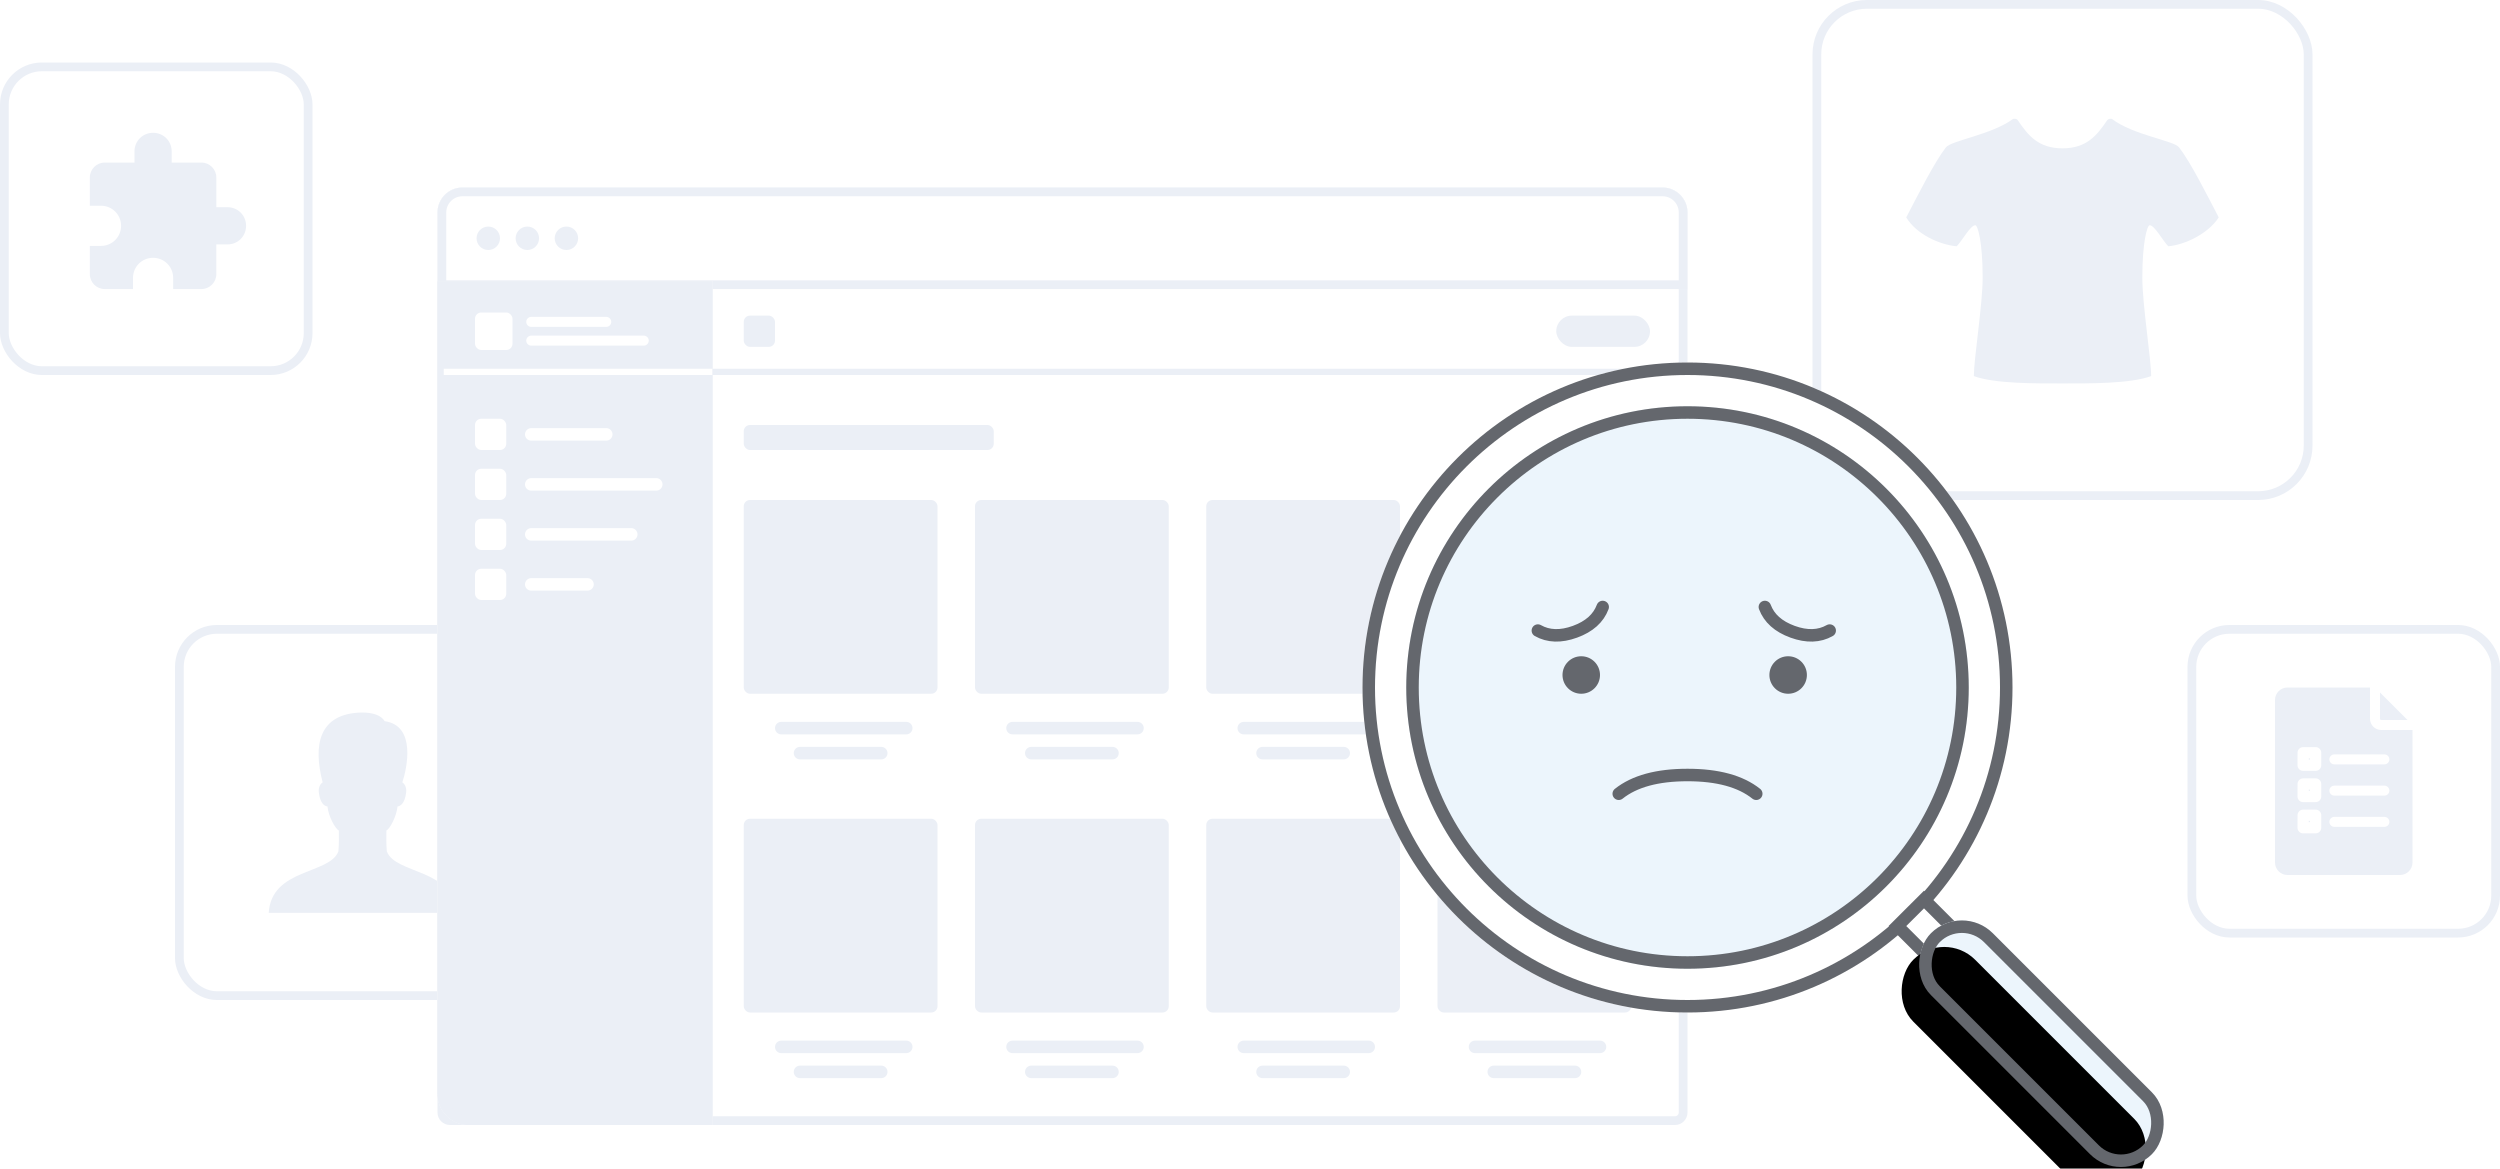 <svg height="187" viewBox="0 0 400 187" width="400" xmlns="http://www.w3.org/2000/svg" xmlns:xlink="http://www.w3.org/1999/xlink"><defs><rect id="a" height="31" rx="1" width="31"/><rect id="b" height="31" rx="1" width="31"/><rect id="c" height="31" rx="1" width="31"/><rect id="d" height="31" rx="1" width="31"/><rect id="e" height="31" rx="1" width="31"/><rect id="f" height="31" rx="1" width="31"/><rect id="g" height="31" rx="1" width="31"/><rect id="h" height="31" rx="1" width="31"/><path id="i" d="m0 15h44v135h-39c-2.761 0-5-2.239-5-5z"/><rect id="j" height="4" rx="1" width="40" x="49" y="38"/><circle id="k" cx="50" cy="50" r="45"/><rect id="l" height="14" rx="7" width="50" x="-1.373" y="17"/><filter id="m" height="135.7%" width="110%" x="-5%" y="-17.9%"><feOffset dx="1" dy="5" in="SourceAlpha" result="shadowOffsetInner1"/><feComposite in="shadowOffsetInner1" in2="SourceAlpha" k2="-1" k3="1" operator="arithmetic" result="shadowInnerInner1"/><feColorMatrix in="shadowInnerInner1" type="matrix" values="0 0 0 0 1   0 0 0 0 1   0 0 0 0 1  0 0 0 1 0"/></filter></defs><g fill="none" fill-rule="evenodd"><g transform="translate(28 100)"><rect fill="#fff" fill-rule="evenodd" height="60" rx="6" width="60"/><rect height="58.6" rx="6" stroke="#ebeff6" stroke-width="1.4" width="58.6" x=".7" y=".7"/><path d="m33.894 36.213c-.115-1.273-.071-2.161-.071-3.324.576-.302 1.609-2.23 1.783-3.859.453-.037 1.168-.479 1.377-2.225.113-.937-.336-1.464-.609-1.63.737-2.218 2.269-9.078-2.833-9.787-.525-.922-1.869-1.389-3.617-1.389-6.99.129-7.833 5.278-6.301 11.176-.272.166-.721.693-.609 1.63.21 1.746.924 2.188 1.377 2.225.174 1.628 1.247 3.557 1.825 3.859 0 1.163.043 2.051-.072 3.324-1.383 3.718-10.716 2.675-11.147 9.846h30c-.43-7.172-9.722-6.128-11.106-9.846z" fill="#ebeff6" fill-rule="nonzero"/></g><g transform="translate(0 10)"><rect fill="#fff" fill-rule="evenodd" height="50" rx="6" width="50"/><rect height="48.6" rx="6" stroke="#ebeff6" stroke-width="1.4" width="48.6" x=".7" y=".7"/><path d="m36.399 23.155h-1.786v-4.762c0-1.31-1.071-2.381-2.381-2.381h-4.762v-1.786c0-1.667-1.31-2.976-2.976-2.976-1.667 0-2.976 1.31-2.976 2.976v1.786h-4.762c-1.31 0-2.381 1.071-2.381 2.381v4.524h1.786c1.786 0 3.214 1.429 3.214 3.214s-1.429 3.214-3.214 3.214h-1.786v4.524c0 1.31 1.071 2.381 2.381 2.381h4.524v-1.786c0-1.786 1.429-3.214 3.214-3.214s3.214 1.429 3.214 3.214v1.786h4.524c1.31 0 2.381-1.071 2.381-2.381v-4.762h1.786c1.667 0 2.976-1.31 2.976-2.976 0-1.667-1.31-2.976-2.976-2.976z" fill="#ebeff6" fill-rule="nonzero"/></g><g transform="translate(350 100)"><rect fill="#fff" fill-rule="evenodd" height="50" rx="6" width="50"/><rect height="48.6" rx="6" stroke="#ebeff6" stroke-width="1.4" width="48.6" x=".7" y=".7"/><path d="m16 10h14l6 6v22c0 1.105-.895 2-2 2h-18c-1.105 0-2-.895-2-2v-26c0-1.105.895-2 2-2z" fill="#ebeff6"/><g stroke="#fff" stroke-linecap="round" stroke-linejoin="round"><g transform="translate(18 20)"><path d="m5.5 1.5h8" stroke-width="1.6"/><g stroke-width="1.8"><path d="m.5 2.438h2v-2h-1.993z"/><path d="m.5 7.438h2v-2h-1.993z"/><path d="m.5 12.438h2v-2h-1.993z"/></g><path d="m5.5 6.5h8" stroke-width="1.6"/><path d="m5.5 11.5h8" stroke-width="1.6"/></g><path d="m30 10v5c0 .552.448 1 1 1h5" stroke-width="1.6"/></g></g><path d="m70 100h18v60h-18z" fill="#fff"/><g transform="translate(70 30)"><path d="m4 0h192c2.209 0 4 1.791 4 4v144c0 1.105-.895 2-2 2h-196c-1.105 0-2-.895-2-2v-144c0-2.209 1.791-4 4-4z" fill="#fff" fill-rule="evenodd"/><path d="m4 .7c-1.823 0-3.3 1.477-3.3 3.3v144c0 .718.582 1.3 1.3 1.3h196c.718 0 1.3-.582 1.3-1.3v-144c0-1.823-1.477-3.3-3.3-3.3z" stroke="#ebeff6" stroke-width="1.4"/><g transform="translate(49 50)"><path d="m6 36.5h20" stroke="#ebeff6" stroke-linecap="round" stroke-linejoin="round" stroke-width="2"/><path d="m9 40.5h13" stroke="#ebeff6" stroke-linecap="round" stroke-linejoin="round" stroke-width="2"/><use fill="#fff" xlink:href="#a"/><use fill="#ebeff6" xlink:href="#a"/></g><g transform="translate(86 50)"><path d="m6 36.5h20" stroke="#ebeff6" stroke-linecap="round" stroke-linejoin="round" stroke-width="2"/><path d="m9 40.5h13" stroke="#ebeff6" stroke-linecap="round" stroke-linejoin="round" stroke-width="2"/><use fill="#fff" xlink:href="#b"/><use fill="#ebeff6" xlink:href="#b"/></g><g transform="translate(123 50)"><path d="m6 36.5h20" stroke="#ebeff6" stroke-linecap="round" stroke-linejoin="round" stroke-width="2"/><path d="m9 40.5h13" stroke="#ebeff6" stroke-linecap="round" stroke-linejoin="round" stroke-width="2"/><use fill="#fff" xlink:href="#c"/><use fill="#ebeff6" xlink:href="#c"/></g><g transform="translate(160 50)"><path d="m6 36.5h20" stroke="#ebeff6" stroke-linecap="round" stroke-linejoin="round" stroke-width="2"/><path d="m9 40.5h13" stroke="#ebeff6" stroke-linecap="round" stroke-linejoin="round" stroke-width="2"/><use fill="#fff" xlink:href="#d"/><use fill="#ebeff6" xlink:href="#d"/></g><g transform="translate(49 101)"><path d="m6 36.5h20" stroke="#ebeff6" stroke-linecap="round" stroke-linejoin="round" stroke-width="2"/><path d="m9 40.5h13" stroke="#ebeff6" stroke-linecap="round" stroke-linejoin="round" stroke-width="2"/><use fill="#fff" xlink:href="#e"/><use fill="#ebeff6" xlink:href="#e"/></g><g transform="translate(86 101)"><path d="m6 36.5h20" stroke="#ebeff6" stroke-linecap="round" stroke-linejoin="round" stroke-width="2"/><path d="m9 40.5h13" stroke="#ebeff6" stroke-linecap="round" stroke-linejoin="round" stroke-width="2"/><use fill="#fff" xlink:href="#f"/><use fill="#ebeff6" xlink:href="#f"/></g><g transform="translate(123 101)"><path d="m6 36.5h20" stroke="#ebeff6" stroke-linecap="round" stroke-linejoin="round" stroke-width="2"/><path d="m9 40.5h13" stroke="#ebeff6" stroke-linecap="round" stroke-linejoin="round" stroke-width="2"/><use fill="#fff" xlink:href="#g"/><use fill="#ebeff6" xlink:href="#g"/></g><g transform="translate(160 101)"><path d="m6 36.5h20" stroke="#ebeff6" stroke-linecap="round" stroke-linejoin="round" stroke-width="2"/><path d="m9 40.5h13" stroke="#ebeff6" stroke-linecap="round" stroke-linejoin="round" stroke-width="2"/><use fill="#fff" xlink:href="#h"/><use fill="#ebeff6" xlink:href="#h"/></g><path d="m4 0h192c2.209 0 4 1.791 4 4v12.25h-200v-12.25c0-2.209 1.791-4 4-4z" fill="#fff" fill-rule="evenodd"/><path d="m.7 15.55h198.6v-11.55c0-1.823-1.477-3.3-3.3-3.3h-192c-1.823 0-3.3 1.477-3.3 3.3z" stroke="#ebeff6" stroke-width="1.4"/><use fill="#fff" fill-rule="evenodd" xlink:href="#i"/><use fill="#ebeff6" fill-rule="evenodd" xlink:href="#i"/><path d="m.7 15.7v129.3c0 2.375 1.925 4.3 4.3 4.3h38.3v-133.6z" stroke="#ebeff6" stroke-width="1.4"/><path d="m1.5 29.5h42" stroke="#fff" stroke-linecap="square"/><g transform="translate(44 20)"><path d="m.5 9.5h154" stroke="#ebeff6" stroke-linecap="square"/><g fill="#ebeff6"><rect height="5" rx="2.5" width="15" x="135" y=".5"/><rect height="5" rx="1" width="5" x="5" y=".5"/></g></g><use fill="#fff" xlink:href="#j"/><use fill="#ebeff6" xlink:href="#j"/><rect fill="#fff" height="6" rx="1" width="6" x="6" y="20"/><g stroke="#fff" stroke-linecap="round" stroke-linejoin="round" stroke-width="1.6" transform="translate(15 20.5)"><path d="m0 1h12"/><path d="m0 4h18"/></g><rect fill="#fff" height="5" rx="1" width="5" x="6" y="37"/><path d="m0 1h12" stroke="#fff" stroke-linecap="round" stroke-linejoin="round" stroke-width="2" transform="translate(15 38.5)"/><rect fill="#fff" height="5" rx="1" width="5" x="6" y="45"/><path d="m0 1h20" stroke="#fff" stroke-linecap="round" stroke-linejoin="round" stroke-width="2" transform="translate(15 46.5)"/><rect fill="#fff" height="5" rx="1" width="5" x="6" y="53"/><path d="m0 1h16" stroke="#fff" stroke-linecap="round" stroke-linejoin="round" stroke-width="2" transform="translate(15 54.5)"/><rect fill="#fff" height="5" rx="1" width="5" x="6" y="61"/><path d="m0 1h9" stroke="#fff" stroke-linecap="round" stroke-linejoin="round" stroke-width="2" transform="translate(15 62.5)"/><g fill="#ebeff6"><circle cx="8.125" cy="8.125" r="1.875"/><circle cx="14.375" cy="8.125" r="1.875"/><circle cx="20.625" cy="8.125" r="1.875"/></g></g><g transform="translate(290)"><rect fill="#fff" fill-rule="evenodd" height="80" rx="8" width="80"/><rect height="78.6" rx="8" stroke="#ebeff6" stroke-width="1.4" width="78.6" x=".7" y=".7"/><path d="m58.652 23.576c-.862-1.097-7.367-1.959-10.737-4.545 0 0-.47-.157-.784.235-1.646 2.429-3.292 4.467-7.132 4.467s-5.486-2.038-7.132-4.467c-.235-.392-.784-.235-.784-.235-3.37 2.508-9.875 3.448-10.737 4.545-1.881 2.429-4.545 7.759-6.348 11.207 1.646 2.743 5.408 4.389 8.072 4.624.862-.862 2.194-3.37 2.978-3.37.392 0 1.176 2.665 1.176 8.386 0 4.31-1.411 13.009-1.411 15.752 3.37 1.254 10.266 1.176 14.185 1.176s10.815.078 14.185-1.176c0-2.743-1.411-11.442-1.411-15.752 0-5.721.784-8.386 1.176-8.386.784 0 2.116 2.508 2.978 3.37 2.586-.235 6.348-1.959 8.072-4.624-1.803-3.448-4.467-8.777-6.348-11.207z" fill="#ebeff6" fill-rule="nonzero"/></g><g transform="translate(220 60)"><circle cx="50" cy="50" fill="#fff" fill-rule="evenodd" r="50"/><circle cx="50" cy="50" r="51" stroke="#fff" stroke-width="2"/><circle cx="50" cy="50" r="51" stroke="#64676d" stroke-width="2"/><g><use fill="#fff" fill-rule="evenodd" xlink:href="#k"/><use fill="#ecf5fc" fill-rule="evenodd" xlink:href="#k"/><circle cx="50" cy="50" r="44" stroke="#64676d" stroke-width="2"/></g></g><path d="m-.994 9 22.332.009c1.66.001 3.006 1.348 3.006 3.001 0 1.657-1.344 3-3.004 3h-22.34z" fill="#fff" stroke="#64676d" stroke-width="2" transform="matrix(.707 .707 -.707 .707 314.907 138.263)"/><g transform="matrix(.707 .707 -.707 .707 326.891 133.322)"><use fill="#ecf5fc" fill-rule="evenodd" xlink:href="#l"/><use fill="#000" filter="url(#m)" xlink:href="#l"/><rect height="12" rx="6" stroke="#64676d" stroke-width="2" width="48" x="-.373" y="18"/></g><g transform="translate(246 97)"><g fill="#64676d"><circle cx="7" cy="11" r="3"/><circle cx="40.103" cy="11" r="3"/></g><g stroke="#64676d" stroke-linecap="round" stroke-linejoin="round" stroke-width="2"><path d="m13 30c2.505-2 6.172-3 11-3s8.495 1 11 3"/><g><path d="m.103 4.145c1.256-1.471 3.096-2.207 5.517-2.207 2.422 0 4.261.736 5.517 2.207" transform="matrix(.94 -.342 -.342 -.94 1.379 7.823)"/><path d="m35.684 4.145c1.256-1.471 3.096-2.207 5.517-2.207s4.261.736 5.517 2.207" transform="matrix(-.94 -.342 .342 -.94 78.877 19.992)"/></g></g></g></g></svg>